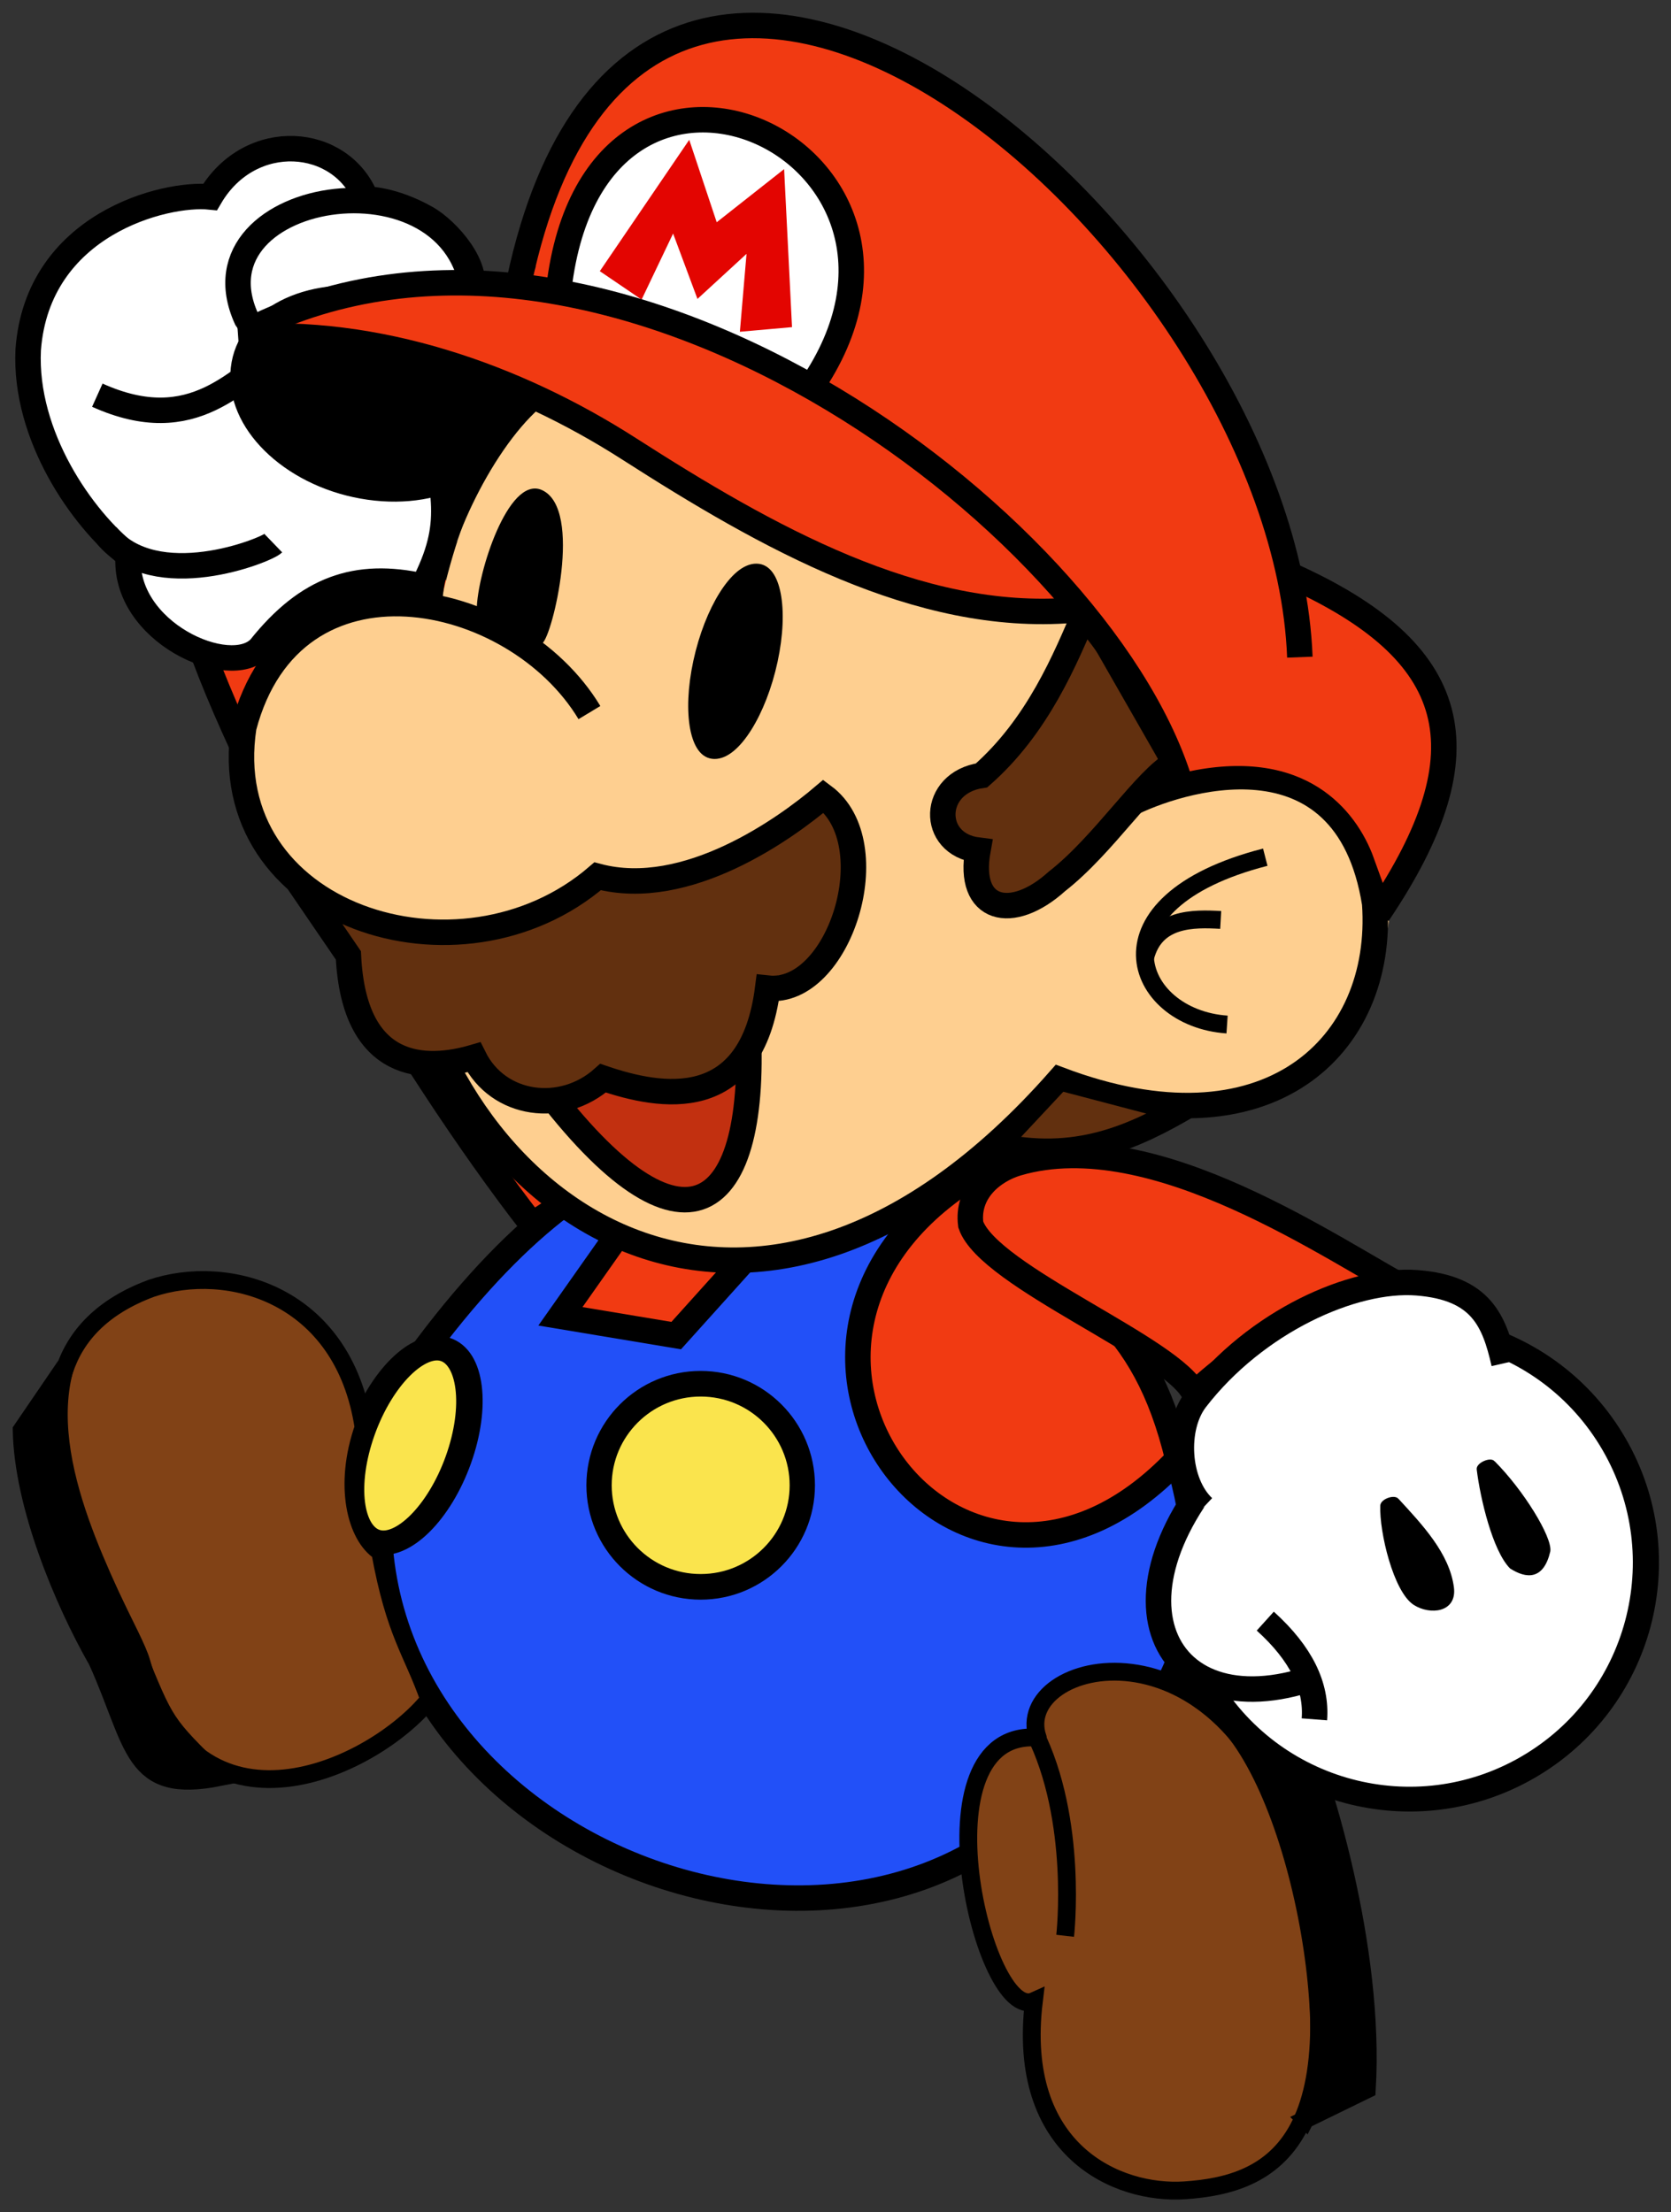<?xml version="1.0" encoding="UTF-8" standalone="no"?>
<!-- Created with Inkscape (http://www.inkscape.org/) -->

<svg
   xmlns:dc="http://purl.org/dc/elements/1.1/"
   xmlns:cc="http://creativecommons.org/ns#"
   xmlns:rdf="http://www.w3.org/1999/02/22-rdf-syntax-ns#"
   xmlns:svg="http://www.w3.org/2000/svg"
   xmlns="http://www.w3.org/2000/svg"
   xmlns:sodipodi="http://sodipodi.sourceforge.net/DTD/sodipodi-0.dtd"
   xmlns:inkscape="http://www.inkscape.org/namespaces/inkscape"
   width="656.088"
   height="868.778"
   id="svg2"
   version="1.1"
   inkscape:version="0.48.2 r9819"
   sodipodi:docname="mario.svg">
  <rect width="100%" height="100%" fill="#333333" stroke="none"/>
  <defs
     id="defs4" />
  <sodipodi:namedview
     id="base"
     pagecolor="#ffffff"
     bordercolor="#666666"
     borderopacity="1.0"
     inkscape:pageopacity="0.0"
     inkscape:pageshadow="2"
     inkscape:zoom="0.7"
     inkscape:cx="117.72288"
     inkscape:cy="437.12751"
     inkscape:document-units="px"
     inkscape:current-layer="layer2"
     showgrid="false"
     fit-margin-top="5"
     fit-margin-left="5"
     fit-margin-right="5"
     fit-margin-bottom="5"
     inkscape:window-width="1882"
     inkscape:window-height="1061"
     inkscape:window-x="34"
     inkscape:window-y="-4"
     inkscape:window-maximized="1" />
  <path
     style="fill:#ffffff;stroke:#ffffff;stroke-width:1;stroke-linecap:butt;stroke-linejoin:miter;stroke-miterlimit:4;stroke-opacity:1;stroke-dasharray:none"
     d="m 470.358,577.334 c -18.381,-28.326 9.11,-46.603 33.958,-58.364 38.445,-23.457 79.148,-15.182 86.756,14.793 z"
     id="path3829"
     inkscape:connector-curvature="0"
     sodipodi:nodetypes="cccc" />
  <g
     inkscape:groupmode="layer"
     id="layer2"
     inkscape:label="Mario"
     style="display:inline"
     sodipodi:insensitive="true"
     transform="translate(-203.214,-75.237)">
    <g
       inkscape:groupmode="layer"
       id="layer4"
       inkscape:label="Body"
       style="display:inline"
       sodipodi:insensitive="true">
      <path
         style="fill:#2250f8;fill-opacity:1;stroke:#000000;stroke-width:10;stroke-linecap:butt;stroke-linejoin:miter;stroke-miterlimit:4;stroke-opacity:1;stroke-dasharray:none"
         d="m 460.887,529.67 c -24.177,5.362 -58.916,30.237 -97.232,84.208 -62.135,157.3 140.216,261.563 240.595,176.064 131.038,-70.484 41.93,-188.302 -7.249,-281.12 -53.846,8.034 -91.825,11.45 -136.114,20.848 z"
         id="path4047"
         inkscape:connector-curvature="0"
         sodipodi:nodetypes="ccccc" />
      <path
         sodipodi:type="arc"
         style="fill:#fae44d;fill-opacity:1;stroke:#000000;stroke-width:10.536;stroke-linejoin:round;stroke-miterlimit:4;stroke-opacity:1;stroke-dasharray:none"
         id="path4043"
         sodipodi:cx="352.54324"
         sodipodi:cy="639.1319"
         sodipodi:rx="20.203051"
         sodipodi:ry="43.436558"
         d="m 372.746,639.132 c 0,23.989 -9.045,43.437 -20.203,43.437 -11.158,0 -20.203,-19.447 -20.203,-43.437 0,-23.989 9.045,-43.437 20.203,-43.437 11.158,0 20.203,19.447 20.203,43.437 z"
         transform="matrix(0.936,0.277,-0.311,0.87,233.071,-10.821)" />
      <path
         sodipodi:type="arc"
         style="fill:#fae44d;fill-opacity:1;stroke:#000000;stroke-width:9.683;stroke-linejoin:round;stroke-miterlimit:4;stroke-opacity:1;stroke-dasharray:none"
         id="path4045"
         sodipodi:cx="502.55087"
         sodipodi:cy="659.33496"
         sodipodi:rx="38.890873"
         sodipodi:ry="38.385796"
         d="m 541.442,659.335 c 0,21.2 -17.412,38.386 -38.891,38.386 -21.479,0 -38.891,-17.186 -38.891,-38.386 0,-21.2 17.412,-38.386 38.891,-38.386 21.479,0 38.891,17.186 38.891,38.386 z"
         transform="matrix(1.026,0,0,1.039,-37.297,-26.531)" />
      <path
         style="fill:#f13a12;fill-opacity:1;stroke:#000000;stroke-width:10;stroke-linecap:butt;stroke-linejoin:miter;stroke-miterlimit:4;stroke-opacity:1;stroke-dasharray:none"
         d="m 448.508,556.299 -25.254,35.86 45.457,7.576 27.274,-30.305 z"
         id="path4049"
         inkscape:connector-curvature="0"
         sodipodi:nodetypes="ccccc" />
      <path
         style="fill:#f13a12;fill-opacity:1;stroke:#000000;stroke-width:10;stroke-linecap:butt;stroke-linejoin:miter;stroke-miterlimit:4;stroke-opacity:1;stroke-dasharray:none;display:inline"
         d="m 581.848,539.127 c -100.014,66.458 0.206,197.853 83.843,109.096 -6.7,-27.815 -16.626,-44.395 -30.716,-58.633 z"
         id="path3042"
         inkscape:connector-curvature="0"
         sodipodi:nodetypes="cccc" />
    </g>
    <g
       inkscape:groupmode="layer"
       id="layer3"
       inkscape:label="Shoes"
       style="display:inline"
       sodipodi:insensitive="true">
      <path
         style="fill:#814216;fill-opacity:1;stroke:#000000;stroke-width:7;stroke-linecap:butt;stroke-linejoin:miter;stroke-miterlimit:4;stroke-opacity:1;stroke-dasharray:none"
         d="m 345.959,635.775 c -7.915,-52.54 -53.443,-64.772 -83.422,-54.581 -77.688,28.941 -9.232,126.981 -3.793,146.846 21.154,74.773 90.95,41.855 113.001,14.603 -6.629,-18.96 -13.393,-25.692 -19.274,-58.031 -9.451,-6.079 -14.523,-25.979 -6.512,-48.837 z"
         id="path3815"
         inkscape:connector-curvature="0"
         sodipodi:nodetypes="cccccc" />
      <path
         style="fill:#000000;stroke:#000000;stroke-width:7;stroke-linecap:butt;stroke-linejoin:miter;stroke-miterlimit:4;stroke-opacity:1;stroke-dasharray:none"
         d="m 228.861,611.705 -17.147,25.132 c 0.559,29.537 16.277,67.13 29.713,90.683 14.983,33.316 13.237,52.584 48.074,45.605 C 267.373,751.246 268.636,752.92 256.521,723.502 246.342,698.784 217.637,650.142 228.861,611.705 z"
         id="path3817"
         inkscape:connector-curvature="0"
         sodipodi:nodetypes="ccccsc" />
      <path
         style="fill:#814216;fill-opacity:1;stroke:#000000;stroke-width:7;stroke-linecap:butt;stroke-linejoin:miter;stroke-miterlimit:4;stroke-opacity:1;stroke-dasharray:none"
         d="m 610.631,757.61 c -48.732,-3.597 -21.078,112.303 -1.479,103.451 -7.124,58.893 32.817,76.089 59.18,74.335 34.157,-2.273 70.421,-18.371 43.402,-132.908 -26.476,-96.903 -111.569,-75.727 -101.103,-44.878 z"
         id="path3819"
         inkscape:connector-curvature="0"
         sodipodi:nodetypes="ccscc" />
      <path
         style="fill:none;stroke:#000000;stroke-width:7;stroke-linecap:butt;stroke-linejoin:miter;stroke-miterlimit:4;stroke-opacity:1;stroke-dasharray:none"
         d="m 609.286,755.429 c 17.356,34.561 12.143,80 12.143,80"
         id="path3821"
         inkscape:connector-curvature="0"
         sodipodi:nodetypes="cc" />
      <path
         style="fill:#000000;stroke:#000000;stroke-width:7;stroke-linecap:butt;stroke-linejoin:miter;stroke-miterlimit:4;stroke-opacity:1;stroke-dasharray:none"
         d="m 715.714,907.571 24.163,-11.796 C 743.206,840.371 722.87,773.57 711.429,747.571 l -37.5,-5 c 37.629,19.671 57.711,134.259 41.786,165 z"
         id="path3823"
         inkscape:connector-curvature="0"
         sodipodi:nodetypes="ccccc" />
    </g>
    <g
       inkscape:groupmode="layer"
       id="layer5"
       inkscape:label="Arms/Hands"
       style="display:inline"
       sodipodi:insensitive="true">
      <g
         style="display:inline"
         id="g3951"
         transform="translate(8.571,-2.857)">
        <path
           sodipodi:nodetypes="ccccc"
           inkscape:connector-curvature="0"
           id="path3825"
           d="m 594.223,534.825 c 53.765,-15.545 123.775,34.302 157.206,52.032 -34.004,-1.098 -65.868,18.008 -87.857,38.571 -7.614,-17.468 -80.781,-45.891 -87.78,-66.455 -1.669,-12.838 8.568,-21.248 18.431,-24.148 z"
           style="fill:#f13a12;fill-opacity:1;stroke:#000000;stroke-width:10;stroke-linecap:butt;stroke-linejoin:miter;stroke-miterlimit:4;stroke-opacity:1;stroke-dasharray:none" />
        <path
           sodipodi:end="5.707425"
           sodipodi:start="0.524681"
           transform="matrix(-1.034,0,0,0.981,1549.009,-33.55)"
           d="m 852.35,786.767 c -24.84,45.239 -79.767,60.686 -122.684,34.502 -42.916,-26.184 -57.571,-84.083 -32.731,-129.322 24.84,-45.239 79.767,-60.686 122.684,-34.502 12.24,7.468 22.633,17.877 30.333,30.381"
           sodipodi:ry="94.64286"
           sodipodi:rx="89.784676"
           sodipodi:cy="739.35712"
           sodipodi:cx="774.64288"
           id="path3827"
           style="fill:#ffffff;stroke:#000000;stroke-width:9.927;stroke-linejoin:round;stroke-miterlimit:4;stroke-opacity:1;stroke-dasharray:none"
           sodipodi:type="arc"
           sodipodi:open="true" />
        <path
           style="fill:#ffffff;stroke:#000000;stroke-width:10;stroke-linecap:butt;stroke-linejoin:miter;stroke-miterlimit:4;stroke-opacity:1;stroke-dasharray:none"
           d="m 687.143,639.714 c -64.969,59.803 -38.475,118.694 23.571,97.143"
           id="path3831"
           inkscape:connector-curvature="0"
           sodipodi:nodetypes="cc" />
        <path
           style="fill:none;stroke:#000000;stroke-width:10;stroke-linecap:butt;stroke-linejoin:miter;stroke-miterlimit:4;stroke-opacity:1;stroke-dasharray:none"
           d="m 691.429,714.714 c 14.241,12.857 20.28,25.714 19.286,38.571"
           id="path3833"
           inkscape:connector-curvature="0"
           sodipodi:nodetypes="cc" />
        <path
           sodipodi:nodetypes="ssccs"
           inkscape:connector-curvature="0"
           id="path3835"
           d="m 781.071,652.214 c -1.429,-1.429 -6.376,0.834 -6.128,2.869 1.384,11.385 6.217,31.753 12.914,38.56 6.236,3.97 12.481,4.399 15,-6.429 0.719,-5.341 -10.348,-23.569 -21.786,-35 z"
           style="fill:#000000;stroke:#000000;stroke-width:1;stroke-linecap:butt;stroke-linejoin:miter;stroke-miterlimit:4;stroke-opacity:1;stroke-dasharray:none" />
        <path
           style="fill:#000000;stroke:#000000;stroke-width:1;stroke-linecap:butt;stroke-linejoin:miter;stroke-miterlimit:4;stroke-opacity:1;stroke-dasharray:none"
           d="m 743.214,666.857 c -1.578,-1.262 -6.048,0.463 -6.128,2.512 -0.402,10.313 5.146,33.539 12.914,38.56 6.236,3.97 16.227,2.9 15,-6.429 -1.724,-13.112 -12.124,-24.164 -21.786,-34.643 z"
           id="path3837"
           inkscape:connector-curvature="0"
           sodipodi:nodetypes="cscsc" />
        <path
           sodipodi:nodetypes="cszc"
           inkscape:connector-curvature="0"
           id="path3845"
           d="m 667.143,670.061 c -10.347,-9.707 -11.528,-31.357 -2.98,-42.439 23.571,-30.557 61.828,-47.736 86.898,-45.765 25.07,1.971 30.279,14.82 34.107,31.597"
           style="fill:#ffffff;stroke:#000000;stroke-width:10;stroke-linecap:butt;stroke-linejoin:miter;stroke-miterlimit:4;stroke-opacity:1;stroke-dasharray:none" />
      </g>
      <path
         style="fill:#f13a12;fill-opacity:1;stroke:#000000;stroke-width:10;stroke-linecap:butt;stroke-linejoin:miter;stroke-miterlimit:4;stroke-opacity:1;stroke-dasharray:none"
         d="M 412.143,556.143 C 363.397,493.502 300.27,385.528 278.745,319.735 c 34.467,-13.843 68.739,-19.818 99.827,-28.592 l 95.714,224.286 z"
         id="path4041"
         inkscape:connector-curvature="0"
         sodipodi:nodetypes="ccccc" />
      <g
         style="display:inline"
         id="g4010">
        <path
           sodipodi:nodetypes="cssccccccc"
           inkscape:connector-curvature="0"
           id="path4002"
           d="m 387.857,191.143 c 4.569,-10.765 -9.187,-25.723 -17.16,-30.232 -13.528,-7.651 -23.656,-7.468 -23.656,-7.468 -9.73,-24.814 -45.571,-27.701 -61.326,-0.871 -17.665,-1.815 -67.755,10.601 -71.429,60 -1.643,33.817 21.17,66.418 39.286,80.714 -2.325,30.135 39.99,49.002 51.766,36.346 18.536,-23.214 37.689,-30.066 63.949,-24.203 12.822,-24.936 8.221,-35.611 2.124,-69.093 z"
           style="fill:#ffffff;stroke:#000000;stroke-width:10;stroke-linecap:butt;stroke-linejoin:miter;stroke-miterlimit:4;stroke-opacity:1;stroke-dasharray:none" />
        <path
           sodipodi:nodetypes="ccc"
           inkscape:connector-curvature="0"
           id="path4004"
           d="m 300,200.429 c -23.761,-52.261 87.395,-68.605 89.286,-5.714 -30.168,2.773 -72.388,31.293 -89.286,5.714 z"
           style="fill:none;stroke:#000000;stroke-width:10;stroke-linecap:butt;stroke-linejoin:miter;stroke-miterlimit:4;stroke-opacity:1;stroke-dasharray:none" />
        <path
           sodipodi:nodetypes="cc"
           inkscape:connector-curvature="0"
           id="path4006"
           d="m 241.429,230.429 c 37.991,17.108 55.371,-6.879 74.668,-19.719"
           style="fill:none;stroke:#000000;stroke-width:10;stroke-linecap:butt;stroke-linejoin:miter;stroke-miterlimit:4;stroke-opacity:1;stroke-dasharray:none" />
        <path
           sodipodi:nodetypes="cc"
           inkscape:connector-curvature="0"
           id="path4008"
           d="m 245.089,285.518 c 19.117,23.203 62.48,5.899 65.446,3.036"
           style="fill:none;stroke:#000000;stroke-width:10;stroke-linecap:butt;stroke-linejoin:miter;stroke-miterlimit:4;stroke-opacity:1;stroke-dasharray:none" />
      </g>
    </g>
    <g
       inkscape:groupmode="layer"
       id="layer6"
       inkscape:label="Head"
       style="display:inline"
       sodipodi:insensitive="true">
      <path
         style="fill:#fecf90;fill-opacity:1;stroke:#fecf90;stroke-width:10;stroke-linecap:butt;stroke-linejoin:miter;stroke-miterlimit:4;stroke-opacity:1;stroke-dasharray:none"
         d="m 618.449,316.337 c -35.073,11.555 -136.146,-39.821 -201.89,-75.837 -15.322,12.77 -27.339,35.539 -35.888,74.51 -47.77,-7.544 -74.428,11.216 -79.278,62.561 9.37,76.816 105.378,67.682 133.564,38.276 -84.506,-72.302 -65.912,62.102 -67.015,27.789 l 26.355,71.537 c 20.086,37.575 62.289,46.722 108.561,45.256 49.832,-8.084 88.791,-33.772 116.429,-66.071 72.646,25.326 126.511,-16.032 125.112,-72.132 -8.608,-48.855 -68.706,-54.498 -94.041,-27.511 -0.596,-4.732 6.756,-12.289 5.174,-15.84 -13.709,-30.753 -23.75,-38.873 -37.082,-62.538 z"
         id="path3802"
         inkscape:connector-curvature="0"
         sodipodi:nodetypes="cccccccccccsc" />
      <path
         sodipodi:type="arc"
         style="fill:#000000;stroke:#000000;stroke-width:1.693;stroke-linejoin:round;stroke-miterlimit:4;stroke-opacity:1;stroke-dasharray:none;display:inline"
         id="path3797"
         sodipodi:cx="489.28571"
         sodipodi:cy="333.28571"
         sodipodi:rx="10.714286"
         sodipodi:ry="38.57143"
         d="m 500,333.286 c 0,21.302 -4.797,38.571 -10.714,38.571 -5.917,0 -10.714,-17.269 -10.714,-38.571 0,-21.302 4.797,-38.571 10.714,-38.571 5.917,0 10.714,17.269 10.714,38.571 z"
         transform="matrix(1.43,0.018,-0.21,0.973,-137.711,1.84)" />
      <path
         style="fill:#000000;stroke:#000000;stroke-width:1px;stroke-linecap:butt;stroke-linejoin:miter;stroke-opacity:1"
         d="m 390.893,314.714 c 0.157,-14.439 12.423,-52.014 24.821,-46.607 15.951,7.008 3.855,56.943 1e-5,59.464 z"
         id="path3800"
         inkscape:connector-curvature="0"
         sodipodi:nodetypes="cccc" />
      <g
         id="g3812"
         style="stroke-width:5;stroke-miterlimit:4;stroke-dasharray:none">
        <g
           id="g3809"
           style="stroke-width:7;stroke-miterlimit:4;stroke-dasharray:none">
          <path
             style="fill:none;stroke:#000000;stroke-width:7;stroke-linecap:butt;stroke-linejoin:miter;stroke-miterlimit:4;stroke-opacity:1;stroke-dasharray:none"
             d="m 700,411.857 c -69.168,17.734 -51.874,63.243 -15,65.714"
             id="path3804"
             inkscape:connector-curvature="0"
             sodipodi:nodetypes="cc" />
          <path
             style="fill:none;stroke:#000000;stroke-width:7;stroke-linecap:butt;stroke-linejoin:miter;stroke-miterlimit:4;stroke-opacity:1;stroke-dasharray:none"
             d="m 682.5,436.5 c -10.621,-0.599 -25.619,-0.918 -29.643,14.643"
             id="path3806"
             inkscape:connector-curvature="0"
             sodipodi:nodetypes="cc" />
        </g>
      </g>
      <path
         sodipodi:nodetypes="ccc"
         inkscape:connector-curvature="0"
         id="path3810"
         d="m 416.071,501.143 c 55.551,73.747 85.435,51.602 80.714,-25.357 z"
         style="fill:#c23010;fill-opacity:1;stroke:#000000;stroke-width:10;stroke-linecap:butt;stroke-linejoin:miter;stroke-miterlimit:4;stroke-opacity:1;stroke-dasharray:none;display:inline" />
      <path
         style="fill:none;stroke:#000000;stroke-width:10;stroke-linecap:butt;stroke-linejoin:miter;stroke-miterlimit:4;stroke-opacity:1;stroke-dasharray:none"
         d="m 371.909,311.799 c 0.686,-20.564 18.829,-61.31 39.753,-79.971"
         id="path3801"
         inkscape:connector-curvature="0"
         sodipodi:nodetypes="cc" />
      <path
         style="fill:none;stroke:#000000;stroke-width:10;stroke-linecap:butt;stroke-linejoin:miter;stroke-miterlimit:4;stroke-opacity:1;stroke-dasharray:none"
         d="m 646.498,391.139 c 17.891,-9.219 85.141,-31.936 96.47,38.891 3.94,56.21 -42.186,100 -123.744,69.195 -119.393,135.664 -238.716,54.58 -258.599,-59.094"
         id="path3807"
         inkscape:connector-curvature="0"
         sodipodi:nodetypes="cccc" />
    </g>
    <g
       inkscape:groupmode="layer"
       id="layer8"
       inkscape:label="Hair/Facial Hair"
       style="display:inline"
       sodipodi:insensitive="true">
      <path
         style="fill:#62300f;fill-opacity:1;stroke:#000000;stroke-width:10;stroke-linecap:butt;stroke-linejoin:miter;stroke-miterlimit:4;stroke-opacity:1;stroke-dasharray:none"
         d="m 629.877,314.281 34.658,60.571 c -11.357,6.035 -27.802,32.06 -46.301,46.476 -17.721,16.048 -35.403,11.81 -31.055,-12.241 -18.884,-2.351 -18.351,-26.521 1.429,-29.336 22.049,-19.367 32.834,-45.497 41.27,-65.469 z"
         id="path3793"
         inkscape:connector-curvature="0"
         sodipodi:nodetypes="cccccc" />
      <path
         style="fill:#62300f;fill-opacity:1;stroke:#62300f;stroke-width:1px;stroke-linecap:butt;stroke-linejoin:miter;stroke-opacity:1"
         d="m 334.549,433.509 c 35.313,7.059 78.505,6.341 104.644,-13.313 32.706,-0.12 56.193,-15.813 85.069,-27.44 38.447,21.749 5.221,69.635 -21.812,64.923 2.584,32.507 -34.009,66.115 -63.747,39.965 -13.946,12.404 -30.749,13.204 -48.783,-6.689 -21.432,15.107 -46.007,-14.681 -45.233,-40.759 z"
         id="path3795"
         inkscape:connector-curvature="0"
         sodipodi:nodetypes="cccccccc" />
      <path
         style="fill:#62300f;fill-opacity:1;stroke:#62300f;stroke-width:1;stroke-linecap:butt;stroke-linejoin:miter;stroke-miterlimit:4;stroke-opacity:1;stroke-dasharray:none"
         d="m 604.576,521.954 16.289,-17.425 32.556,8.568 c -11.009,5.607 -32.173,10.627 -48.844,8.857 z"
         id="path3775"
         inkscape:connector-curvature="0"
         sodipodi:nodetypes="cccc" />
      <path
         sodipodi:nodetypes="ccccccccc"
         inkscape:connector-curvature="0"
         id="path3808"
         d="m 434.643,355.071 c -29.409,-48.812 -116.569,-66.901 -135.714,5.714 -11.3,73.996 84.89,105.204 138.929,58.571 35.003,9.294 73.961,-18.907 88.711,-31.458 25.166,18.699 6.122,78.447 -21.925,75.386 -6.308,49.553 -42.036,43.059 -64.643,35.357 -16,14.312 -41.133,11.156 -50.714,-8.214 -18.716,5.489 -47.106,5.892 -49.286,-40 l -20,-29.286"
         style="fill:none;stroke:#000000;stroke-width:10;stroke-linecap:butt;stroke-linejoin:miter;stroke-miterlimit:4;stroke-opacity:1;stroke-dasharray:none;display:inline" />
      <path
         style="fill:none;stroke:#000000;stroke-width:10;stroke-linecap:butt;stroke-linejoin:miter;stroke-miterlimit:4;stroke-opacity:1;stroke-dasharray:none"
         d="m 593.97,524.985 c 31.592,7.135 54.194,-2.908 76.772,-16.289"
         id="path4000"
         inkscape:connector-curvature="0"
         sodipodi:nodetypes="cc" />
    </g>
    <g
       inkscape:groupmode="layer"
       id="layer7"
       inkscape:label="Hat"
       style="display:inline"
       sodipodi:insensitive="true">
      <path
         sodipodi:type="arc"
         style="fill:#000000;stroke:#000000;stroke-width:1.73;stroke-linejoin:round;stroke-miterlimit:4;stroke-opacity:1;stroke-dasharray:none"
         id="path3790"
         sodipodi:cx="394.28571"
         sodipodi:cy="237.92857"
         sodipodi:rx="105.71429"
         sodipodi:ry="33.92857"
         d="m 500,237.929 c 0,18.738 -47.33,33.929 -105.714,33.929 -58.384,0 -105.714,-15.19 -105.714,-33.929 0,-18.738 47.33,-33.929 105.714,-33.929 58.384,0 105.714,15.19 105.714,33.929 z"
         transform="matrix(0.521,0.074,-0.048,1.199,155.193,-84.69)" />
      <path
         style="fill:#f13a12;fill-opacity:1;stroke:#f13a12;stroke-width:10;stroke-linecap:butt;stroke-linejoin:miter;stroke-miterlimit:4;stroke-opacity:1;stroke-dasharray:none"
         d="m 412.857,184.75 c 5.082,2.771 -12.559,-76.87 85.714,-92.179 123.513,0.871 191.703,143.461 210.837,243.276 l 5.652,-0.883 -0.861,-22.898 c 53.073,25.931 56.452,58.424 33.178,98.583 C 739.648,389.17 717.32,363.443 669.582,373.163 626.087,265.761 526.336,203.42 412.857,184.75 z"
         id="path3770"
         inkscape:connector-curvature="0"
         sodipodi:nodetypes="cccccccc" />
      <path
         style="fill:#ffffff;stroke:#000000;stroke-width:10;stroke-linecap:butt;stroke-linejoin:miter;stroke-miterlimit:4;stroke-opacity:1;stroke-dasharray:none"
         d="m 422.334,191.421 c 12.407,-126.935 163.612,-57.608 99.228,35.949 -43.214,-17.912 -67.607,-26.369 -99.228,-35.949 z"
         id="path3772"
         inkscape:connector-curvature="0"
         sodipodi:nodetypes="ccc" />
      <path
         style="fill:#e30501;fill-opacity:1;stroke:#e30501;stroke-width:1px;stroke-linecap:butt;stroke-linejoin:miter;stroke-opacity:1"
         d="m 454.928,192.139 -15.512,-10.545 34.259,-50.334 10.693,32.09 26.264,-20.708 3.03,60.609 -19.402,1.724 2.673,-31.289 -19.662,18.071 -9.719,-26.091 z"
         id="path3774"
         inkscape:connector-curvature="0"
         sodipodi:nodetypes="ccccccccccc" />
      <g
         style="display:inline"
         id="g3780">
        <path
           sodipodi:nodetypes="cccc"
           inkscape:connector-curvature="0"
           id="path3776"
           d="m 299.031,209.016 c 105.108,-51.644 246.782,17.284 324.486,103.331 -56.724,18.232 -135.457,-45.804 -200.829,-72.313 -40.68,-21.659 -82.028,-29.281 -123.657,-31.019 z"
           style="fill:#f13a12;fill-opacity:1;stroke:#f13a12;stroke-width:1px;stroke-linecap:butt;stroke-linejoin:miter;stroke-opacity:1" />
      </g>
      <path
         style="fill:none;stroke:#000000;stroke-width:10;stroke-linecap:butt;stroke-linejoin:miter;stroke-miterlimit:4;stroke-opacity:1;stroke-dasharray:none"
         d="m 301.59,204.613 c 139.158,-69.413 331.456,73.329 364.519,176.584"
         id="path3777"
         inkscape:connector-curvature="0"
         sodipodi:nodetypes="cc" />
      <path
         style="fill:none;stroke:#000000;stroke-width:10;stroke-linecap:butt;stroke-linejoin:miter;stroke-miterlimit:4;stroke-opacity:1;stroke-dasharray:none"
         d="M 624.274,314.873 C 563.766,319.768 504.19,286.114 450.201,251.488 405.788,223.003 351.185,203.763 296.732,207.67"
         id="path3779"
         inkscape:connector-curvature="0"
         sodipodi:nodetypes="csc" />
      <path
         style="fill:none;stroke:#000000;stroke-width:10;stroke-linecap:butt;stroke-linejoin:miter;stroke-miterlimit:4;stroke-opacity:1;stroke-dasharray:none"
         d="M 407.091,185.573 C 455.9,-43.907 707.279,169.898 713.584,333.306"
         id="path3803"
         inkscape:connector-curvature="0"
         sodipodi:nodetypes="cc" />
      <path
         style="fill:none;stroke:#000000;stroke-width:10;stroke-linecap:butt;stroke-linejoin:miter;stroke-miterlimit:4;stroke-opacity:1;stroke-dasharray:none"
         d="m 710,301.143 c 66.348,29.863 77.755,68.459 34.286,132.959"
         id="path3805"
         inkscape:connector-curvature="0"
         sodipodi:nodetypes="cc" />
    </g>
  </g>
  <g
     id="g3781"
     transform="translate(-203.214,-75.237)" />
  <g
     id="g3839"
     style="fill:none;stroke:#800000"
     transform="translate(-203.214,-75.237)" />
</svg>
